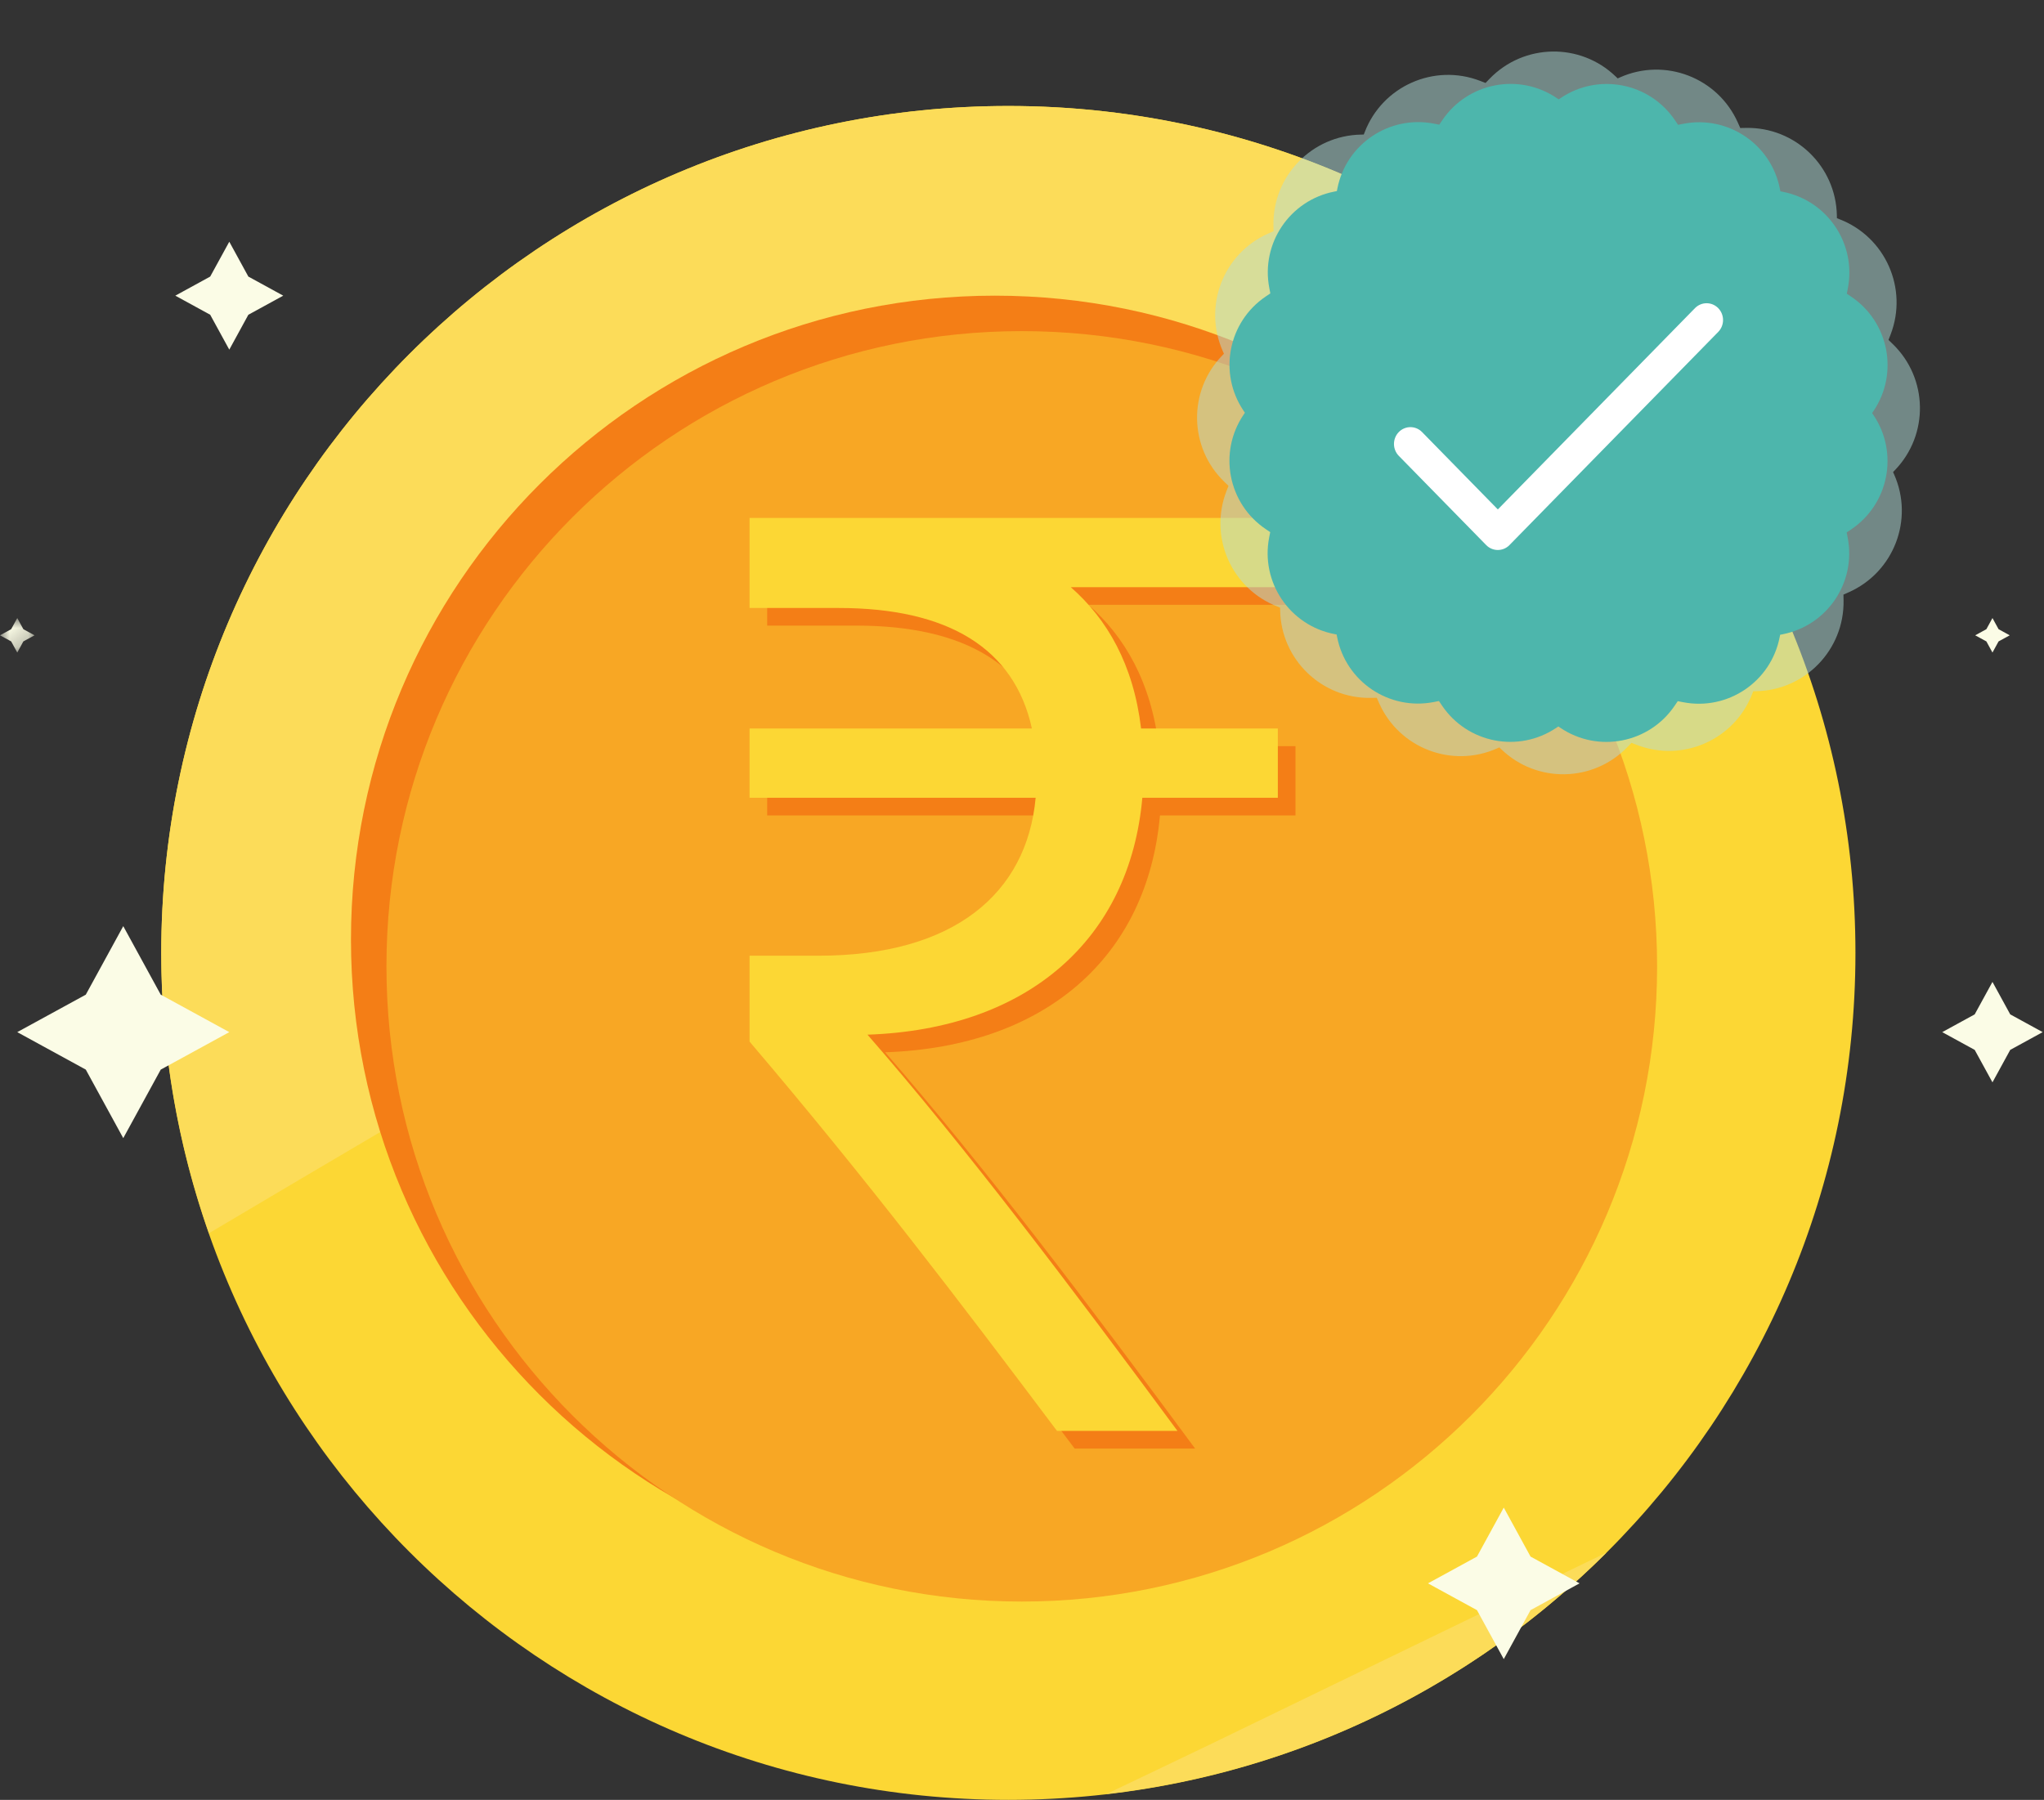 <svg width="109" height="96" viewBox="0 0 109 96" fill="none" xmlns="http://www.w3.org/2000/svg">
<rect x="0" y="0" width="109" height="96" fill="#333333" stroke="none"/>
<path fill-rule="evenodd" clip-rule="evenodd" d="M98.945 50.826C98.945 75.775 78.721 96 53.772 96C28.822 96 8.599 75.775 8.599 50.826C8.599 25.877 28.822 5.653 53.772 5.653C78.721 5.653 98.945 25.877 98.945 50.826Z" fill="#FCD734"/>
<path fill-rule="evenodd" clip-rule="evenodd" d="M88.334 21.75C80.048 11.91 67.643 5.653 53.772 5.653C28.823 5.653 8.599 25.877 8.599 50.826C8.599 56.068 9.502 61.097 11.143 65.778C36.617 50.656 62.327 35.937 88.334 21.75Z" fill="#FCDC59"/>
<path fill-rule="evenodd" clip-rule="evenodd" d="M58.996 95.691C69.359 94.496 78.657 89.806 85.668 82.814C78.614 86.204 71.579 89.633 64.534 93.041C62.692 93.933 60.84 94.805 58.996 95.691Z" fill="#FCDC59"/>
<path fill-rule="evenodd" clip-rule="evenodd" d="M87.398 50.111C87.398 69.078 72.024 84.452 53.057 84.452C34.09 84.452 18.716 69.078 18.716 50.111C18.716 31.143 34.09 15.77 53.057 15.77C72.024 15.77 87.398 31.143 87.398 50.111Z" fill="#F47E16"/>
<path fill-rule="evenodd" clip-rule="evenodd" d="M88.368 51.542C88.368 70.254 73.2 85.423 54.488 85.423C35.775 85.423 20.608 70.254 20.608 51.542C20.608 32.83 35.775 17.661 54.488 17.661C73.2 17.661 88.368 32.83 88.368 51.542Z" fill="#F8A724"/>
<path fill-rule="evenodd" clip-rule="evenodd" d="M69.084 32.259H58.043C59.983 33.959 61.389 36.398 61.79 39.797H69.084V43.491H61.857C61.187 51.029 55.767 55.831 47.202 56.127C52.422 62.113 58.11 69.649 63.73 77.261H57.306C52.087 70.315 47.202 63.886 40.912 56.496V51.916H44.592C51.819 51.916 55.701 48.59 56.169 43.491H40.912V39.797H55.968C55.032 35.511 51.484 33.368 45.663 33.368H40.912V28.564H69.084V32.259Z" fill="#F47E16"/>
<path fill-rule="evenodd" clip-rule="evenodd" d="M68.143 31.319H57.102C59.043 33.019 60.448 35.457 60.85 38.856H68.143V42.551H60.917C60.247 50.088 54.827 54.891 46.261 55.187C51.481 61.172 57.169 68.709 62.79 76.32H56.366C51.146 69.374 46.261 62.946 39.972 55.556V50.975H43.651C50.879 50.975 54.761 47.65 55.228 42.551H39.972V38.856H55.028C54.091 34.57 50.545 32.428 44.722 32.428H39.972V27.624H68.143V31.319Z" fill="#FCD734"/>
<path fill-rule="evenodd" clip-rule="evenodd" d="M6.573 49.398L8.572 53.053L12.227 55.051L8.572 57.05L6.573 60.705L4.575 57.05L0.92 55.051L4.575 53.053L6.573 49.398Z" fill="#FBFCE6"/>
<path fill-rule="evenodd" clip-rule="evenodd" d="M12.227 12.893L13.244 14.752L15.104 15.77L13.244 16.788L12.227 18.649L11.209 16.788L9.349 15.77L11.209 14.752L12.227 12.893Z" fill="#FBFCE6"/>
<path fill-rule="evenodd" clip-rule="evenodd" d="M81.572 7.325L83.54 10.924L87.138 12.891L83.54 14.86L81.572 18.457L79.603 14.86L76.005 12.891L79.603 10.924L81.572 7.325Z" fill="#FBFCE6"/>
<path fill-rule="evenodd" clip-rule="evenodd" d="M80.191 80.411L81.619 83.024L84.232 84.452L81.619 85.881L80.191 88.493L78.762 85.881L76.149 84.452L78.762 83.024L80.191 80.411Z" fill="#FBFCE6"/>
<path fill-rule="evenodd" clip-rule="evenodd" d="M106.252 52.372L107.199 54.104L108.929 55.051L107.199 55.998L106.252 57.729L105.304 55.998L103.573 55.051L105.304 54.104L106.252 52.372Z" fill="#FBFCE6"/>
<path fill-rule="evenodd" clip-rule="evenodd" d="M106.252 32.965L106.577 33.559L107.172 33.886L106.577 34.211L106.252 34.805L105.927 34.211L105.331 33.886L105.927 33.559L106.252 32.965Z" fill="#FBFCE6"/>
<mask id="mask0" mask-type="alpha" maskUnits="userSpaceOnUse" x="0" y="32" width="2" height="3">
<path fill-rule="evenodd" clip-rule="evenodd" d="M0 32.965H1.841V34.805H0V32.965Z" fill="white"/>
</mask>
<g mask="url(#mask0)">
<path fill-rule="evenodd" clip-rule="evenodd" d="M0.921 32.965L1.246 33.559L1.841 33.886L1.246 34.211L0.921 34.805L0.595 34.211L0 33.886L0.595 33.559L0.921 32.965Z" fill="#FBFCE6"/>
</g>
<path opacity="0.5" fill-rule="evenodd" clip-rule="evenodd" d="M100.951 25.179L101.048 25.078C102.875 23.187 102.822 20.173 100.931 18.347L100.708 18.131L100.82 17.842C101.764 15.389 100.541 12.634 98.088 11.69L97.957 11.639L97.954 11.498C97.909 8.87 95.741 6.777 93.113 6.822L92.802 6.828L92.676 6.544C91.609 4.141 88.797 3.058 86.394 4.125L86.266 4.182L86.165 4.085C84.274 2.258 81.261 2.311 79.434 4.202L79.219 4.425L78.929 4.313C76.476 3.369 73.721 4.592 72.777 7.045L72.726 7.176L72.586 7.179C69.957 7.224 67.864 9.392 67.909 12.02L67.915 12.331L67.631 12.457C65.228 13.524 64.146 16.336 65.212 18.739L65.269 18.867L65.172 18.968C63.346 20.859 63.398 23.872 65.289 25.698L65.512 25.914L65.4 26.204C64.456 28.657 65.679 31.412 68.132 32.356L68.263 32.407L68.266 32.547C68.312 35.176 70.479 37.269 73.108 37.224L73.418 37.218L73.544 37.502C74.611 39.905 77.423 40.987 79.826 39.921L79.954 39.864L80.056 39.961C81.946 41.788 84.96 41.735 86.786 39.844L87.002 39.621L87.291 39.733C89.745 40.677 92.499 39.454 93.443 37.001L93.494 36.87L93.635 36.867C96.263 36.822 98.356 34.654 98.311 32.026L98.305 31.715L98.589 31.589C100.992 30.522 102.075 27.71 101.008 25.307L100.951 25.179Z" fill="#B2DFDB"/>
<path fill-rule="evenodd" clip-rule="evenodd" d="M99.834 22.033L99.907 21.925C101.264 19.914 100.733 17.183 98.722 15.826L98.484 15.666L98.539 15.384C99.004 13.003 97.451 10.695 95.07 10.229L94.942 10.205L94.917 10.077C94.455 7.695 92.149 6.139 89.767 6.602L89.485 6.657L89.325 6.419C87.97 4.406 85.24 3.873 83.227 5.228L83.119 5.3L83.012 5.227C81 3.87 78.269 4.401 76.912 6.412L76.752 6.65L76.471 6.595C74.089 6.13 71.781 7.683 71.316 10.065L71.291 10.192L71.164 10.217C68.782 10.68 67.226 12.986 67.689 15.367L67.743 15.649L67.505 15.809C65.493 17.164 64.959 19.894 66.314 21.907L66.386 22.015L66.314 22.122C64.957 24.134 65.487 26.865 67.499 28.222L67.737 28.382L67.681 28.664C67.216 31.045 68.769 33.353 71.151 33.818L71.278 33.843L71.303 33.971C71.766 36.352 74.072 37.908 76.454 37.446L76.735 37.391L76.895 37.629C78.25 39.642 80.981 40.175 82.993 38.82L83.101 38.748L83.209 38.82C85.221 40.177 87.951 39.647 89.308 37.635L89.469 37.398L89.75 37.453C92.132 37.918 94.439 36.365 94.904 33.983L94.93 33.856L95.057 33.831C97.439 33.368 98.995 31.062 98.532 28.68L98.477 28.399L98.715 28.239C100.728 26.884 101.262 24.154 99.907 22.14L99.834 22.033Z" fill="#4DB6AC"/>
<path fill-rule="evenodd" clip-rule="evenodd" d="M91.628 16.436C91.285 16.086 90.73 16.086 90.387 16.436L79.875 27.172L75.834 23.045C75.492 22.695 74.936 22.695 74.593 23.045C74.251 23.395 74.251 23.963 74.593 24.313L79.254 29.073C79.597 29.423 80.153 29.422 80.495 29.073L91.628 17.703C91.97 17.354 91.97 16.786 91.628 16.436Z" fill="white"/>
</svg>

